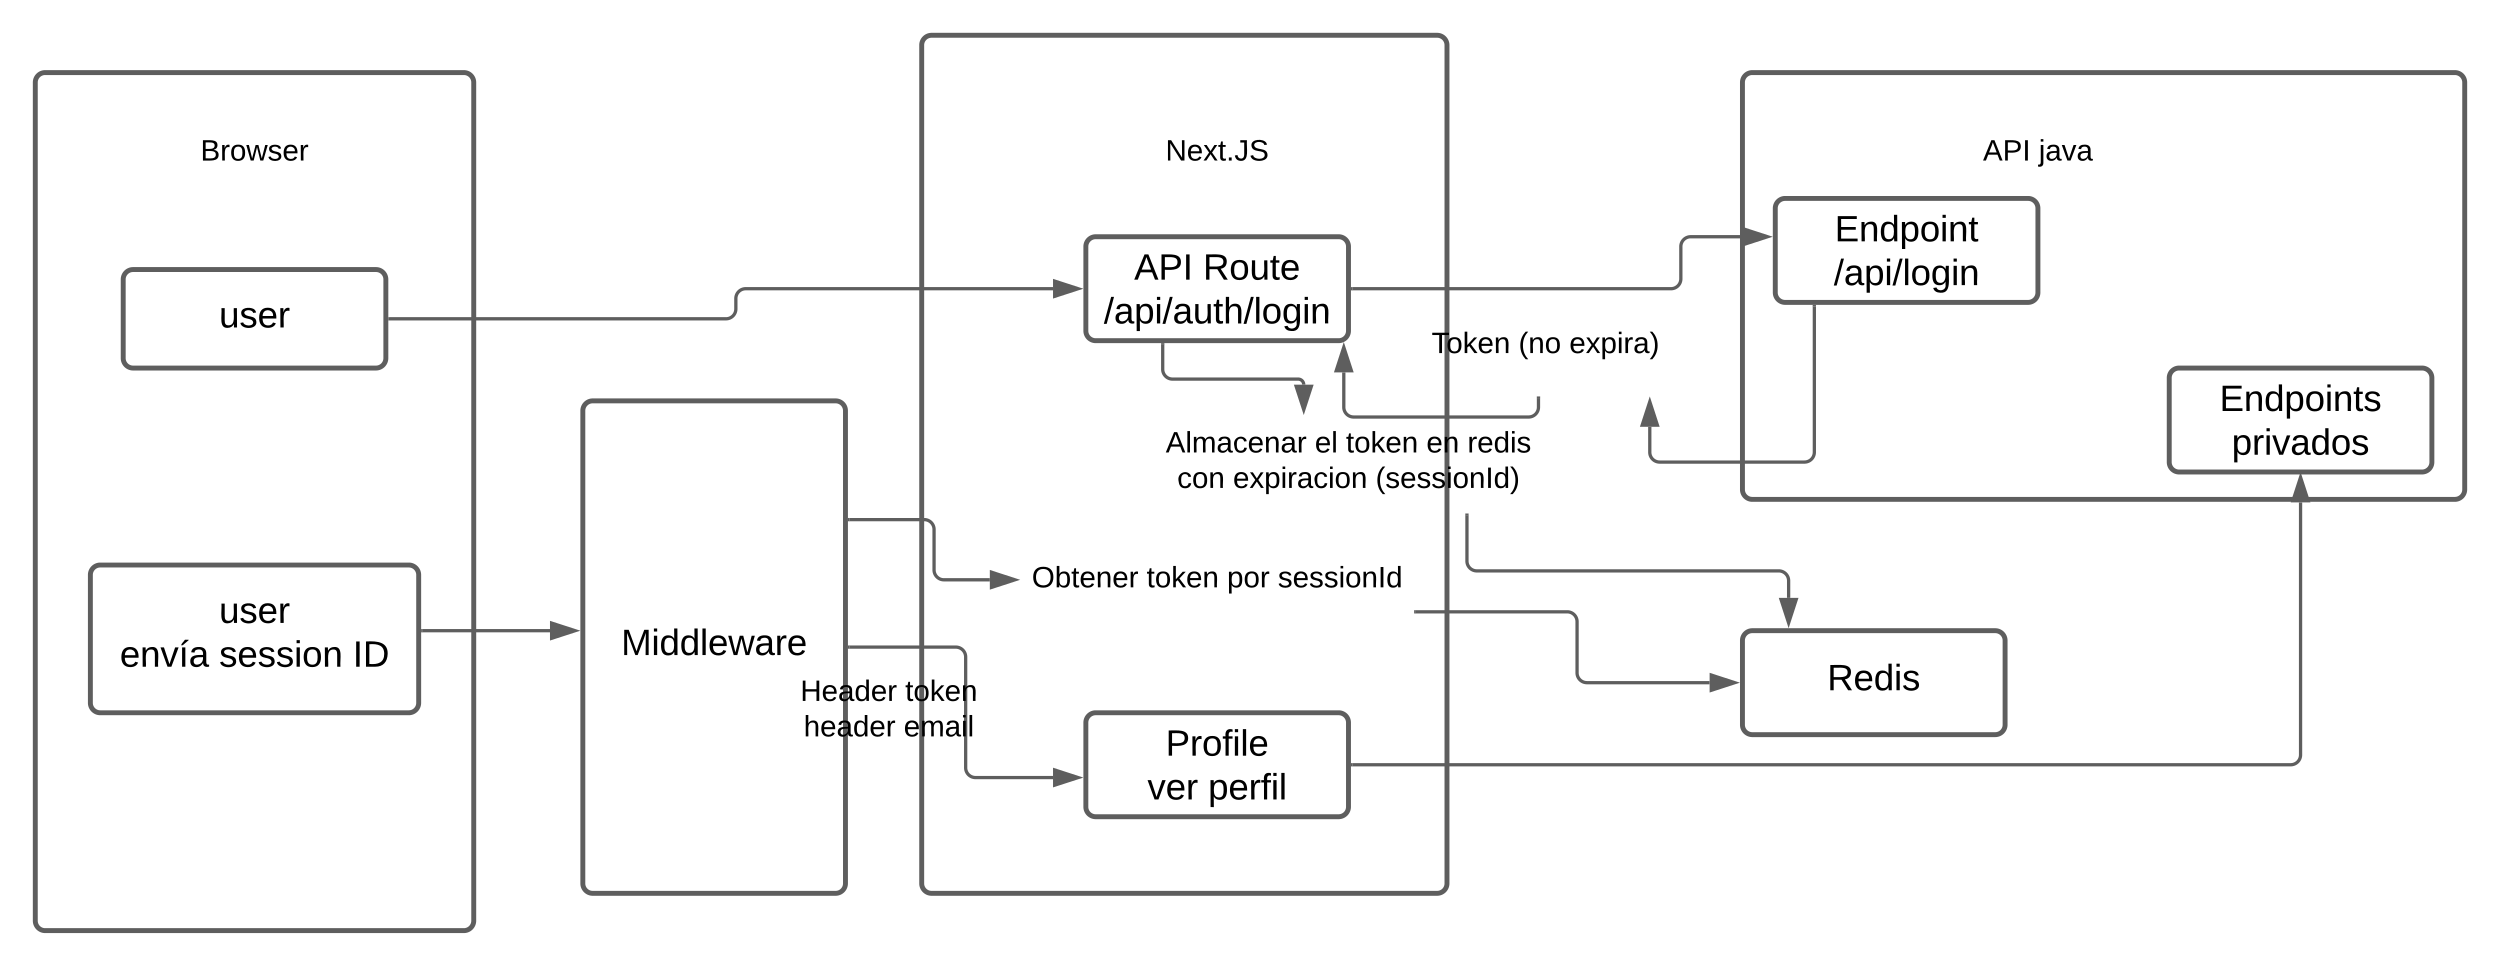 <svg xmlns="http://www.w3.org/2000/svg" xmlns:xlink="http://www.w3.org/1999/xlink" xmlns:lucid="lucid" width="1523" height="588.43"><g transform="translate(-78.5 184.216)" lucid:page-tab-id="0_0"><path d="M0-1258.84h1870.87v2581.68H0z" fill="#fff"/><path d="M100-134a6 6 0 0 1 6-6h255.1a6 6 0 0 1 6 6v510.72a6 6 0 0 1-6 6H106a6 6 0 0 1-6-6zM640-156.72a6 6 0 0 1 6-6h308a6 6 0 0 1 6 6V354a6 6 0 0 1-6 6H646a6 6 0 0 1-6-6zM1140-134a6 6 0 0 1 6-6h428a6 6 0 0 1 6 6v248a6 6 0 0 1-6 6h-428a6 6 0 0 1-6-6z" stroke="#5e5e5e" stroke-width="3" fill="#fff"/><path d="M1200-114a6 6 0 0 1 6-6h228a6 6 0 0 1 6 6v48a6 6 0 0 1-6 6h-228a6 6 0 0 1-6-6z" fill="none"/><use xlink:href="#a" transform="matrix(1,0,0,1,1200,-120) translate(86.525 33.6)"/><use xlink:href="#b" transform="matrix(1,0,0,1,1200,-120) translate(120.525 33.6)"/><path d="M700-114a6 6 0 0 1 6-6h228a6 6 0 0 1 6 6v48a6 6 0 0 1-6 6H706a6 6 0 0 1-6-6z" fill="none"/><use xlink:href="#c" transform="matrix(1,0,0,1,700,-120) translate(88.525 33.6)"/><path d="M113.56-114a6 6 0 0 1 6-6h228a6 6 0 0 1 6 6v48a6 6 0 0 1-6 6h-228a6 6 0 0 1-6-6z" fill="none"/><use xlink:href="#d" transform="matrix(1,0,0,1,113.556,-120) translate(87.075 33.6)"/><path d="M153.56-14a6 6 0 0 1 6-6h148a6 6 0 0 1 6 6v48a6 6 0 0 1-6 6h-148a6 6 0 0 1-6-6z" stroke="#5e5e5e" stroke-width="3" fill="#fff"/><use xlink:href="#e" transform="matrix(1,0,0,1,158.556,-15) translate(53.426 30.278)"/><path d="M133.56 166a6 6 0 0 1 6-6h188a6 6 0 0 1 6 6v78a6 6 0 0 1-6 6h-188a6 6 0 0 1-6-6z" stroke="#5e5e5e" stroke-width="3" fill="#fff"/><use xlink:href="#f" transform="matrix(1,0,0,1,138.556,165) translate(73.426 30.278)"/><use xlink:href="#g" transform="matrix(1,0,0,1,138.556,165) translate(12.963 56.944)"/><use xlink:href="#h" transform="matrix(1,0,0,1,138.556,165) translate(73.457 56.944)"/><use xlink:href="#i" transform="matrix(1,0,0,1,138.556,165) translate(154.877 56.944)"/><path d="M740-34a6 6 0 0 1 6-6h148a6 6 0 0 1 6 6v51.33a6 6 0 0 1-6 6H746a6 6 0 0 1-6-6z" stroke="#5e5e5e" stroke-width="3" fill="#fff"/><use xlink:href="#j" transform="matrix(1,0,0,1,745,-35) translate(24.414 21.153)"/><use xlink:href="#k" transform="matrix(1,0,0,1,745,-35) translate(66.389 21.153)"/><use xlink:href="#l" transform="matrix(1,0,0,1,745,-35) translate(5.957 47.819)"/><path d="M1160-57.33a6 6 0 0 1 6-6h148a6 6 0 0 1 6 6V-6a6 6 0 0 1-6 6h-148a6 6 0 0 1-6-6z" stroke="#5e5e5e" stroke-width="3" fill="#fff"/><use xlink:href="#m" transform="matrix(1,0,0,1,1165,-58.333) translate(31.204 21.153)"/><use xlink:href="#n" transform="matrix(1,0,0,1,1165,-58.333) translate(30.648 47.819)"/><path d="M1400 46a6 6 0 0 1 6-6h148a6 6 0 0 1 6 6v51.33a6 6 0 0 1-6 6h-148a6 6 0 0 1-6-6z" stroke="#5e5e5e" stroke-width="3" fill="#fff"/><use xlink:href="#o" transform="matrix(1,0,0,1,1405,45) translate(25.648 21.153)"/><use xlink:href="#p" transform="matrix(1,0,0,1,1405,45) translate(33.086 47.819)"/><path d="M1140 206a6 6 0 0 1 6-6h148a6 6 0 0 1 6 6v51.33a6 6 0 0 1-6 6h-148a6 6 0 0 1-6-6z" stroke="#5e5e5e" stroke-width="3" fill="#fff"/><use xlink:href="#q" transform="matrix(1,0,0,1,1145,205) translate(46.667 31.278)"/><path d="M433.56 66a6 6 0 0 1 6-6h148a6 6 0 0 1 6 6v288a6 6 0 0 1-6 6h-148a6 6 0 0 1-6-6z" stroke="#5e5e5e" stroke-width="3" fill="#fff"/><use xlink:href="#r" transform="matrix(1,0,0,1,445.556,72) translate(11.364 142.84)"/><path d="M740 256a6 6 0 0 1 6-6h148a6 6 0 0 1 6 6v51.33a6 6 0 0 1-6 6H746a6 6 0 0 1-6-6z" stroke="#5e5e5e" stroke-width="3" fill="#fff"/><use xlink:href="#s" transform="matrix(1,0,0,1,745,255) translate(43.611 21.153)"/><use xlink:href="#t" transform="matrix(1,0,0,1,745,255) translate(32.531 47.819)"/><use xlink:href="#u" transform="matrix(1,0,0,1,745,255) translate(69.506 47.819)"/><path d="M316.06 10h204.72a6 6 0 0 0 6-6v-6.33a6 6 0 0 1 6-6H720" stroke="#5e5e5e" stroke-width="2" fill="none"/><path d="M316.08 10.97h-1.02V9.03h1.02z" stroke="#5e5e5e" stroke-width=".05" fill="#5e5e5e"/><path d="M735.26-8.33L721-3.7v-9.27z" stroke="#5e5e5e" stroke-width="2" fill="#5e5e5e"/><path d="M336.06 200h77.5" stroke="#5e5e5e" stroke-width="2" fill="none"/><path d="M336.08 200.97h-1.02v-1.94h1.02z" stroke="#5e5e5e" stroke-width=".05" fill="#5e5e5e"/><path d="M428.82 200l-14.27 4.63v-9.26z" stroke="#5e5e5e" stroke-width="2" fill="#5e5e5e"/><path d="M596.05 210h64.73a6 6 0 0 1 6 6v67.48a6 6 0 0 0 6 6H720" stroke="#5e5e5e" stroke-width="2" fill="none"/><path d="M596.08 210.97h-1.03v-1.94h1.03z" stroke="#5e5e5e" stroke-width=".05" fill="#5e5e5e"/><path d="M735.26 289.48L721 294.1v-9.26z" stroke="#5e5e5e" stroke-width="2" fill="#5e5e5e"/><path d="M902.5-8.33h193.97a6 6 0 0 0 6-6V-34a6 6 0 0 1 6-6H1140" stroke="#5e5e5e" stroke-width="2" fill="none"/><path d="M902.53-7.36h-1.03V-9.3h1.03z" stroke="#5e5e5e" stroke-width=".05" fill="#5e5e5e"/><path d="M1155.26-40L1141-35.37v-9.27z" stroke="#5e5e5e" stroke-width="2" fill="#5e5e5e"/><path d="M902.5 281.67H1474a6 6 0 0 0 6-6V121.83" stroke="#5e5e5e" stroke-width="2" fill="none"/><path d="M902.53 282.64h-1.03v-1.95h1.03z" stroke="#5e5e5e" stroke-width=".05" fill="#5e5e5e"/><path d="M1480 106.57l4.63 14.27h-9.27z" stroke="#5e5e5e" stroke-width="2" fill="#5e5e5e"/><path d="M500 226a6 6 0 0 1 6-6h228a6 6 0 0 1 6 6v48a6 6 0 0 1-6 6H506a6 6 0 0 1-6-6z" fill="none"/><use xlink:href="#v" transform="matrix(1,0,0,1,500,220) translate(66.05 22.8)"/><use xlink:href="#w" transform="matrix(1,0,0,1,500,220) translate(129.95 22.8)"/><use xlink:href="#x" transform="matrix(1,0,0,1,500,220) translate(68.1 44.4)"/><use xlink:href="#y" transform="matrix(1,0,0,1,500,220) translate(129.05 44.4)"/><path d="M700 146a6 6 0 0 1 6-6h228a6 6 0 0 1 6 6v48a6 6 0 0 1-6 6H706a6 6 0 0 1-6-6z" fill="none"/><use xlink:href="#z" transform="matrix(1,0,0,1,700,140) translate(7.075 33.6)"/><use xlink:href="#A" transform="matrix(1,0,0,1,700,140) translate(77.025 33.6)"/><use xlink:href="#B" transform="matrix(1,0,0,1,700,140) translate(126.025 33.6)"/><use xlink:href="#C" transform="matrix(1,0,0,1,700,140) translate(156.975 33.6)"/><path d="M596.05 132.33h45.48a6 6 0 0 1 6 6V163a6 6 0 0 0 6 6h27.97" stroke="#5e5e5e" stroke-width="2" fill="none"/><path d="M596.08 133.3h-1.03v-1.94h1.03z" stroke="#5e5e5e" stroke-width=".05" fill="#5e5e5e"/><path d="M696.76 169l-14.26 4.63v-9.26z" stroke="#5e5e5e" stroke-width="2" fill="#5e5e5e"/><path d="M941 188.5h92.25a6 6 0 0 1 6 6v31.17a6 6 0 0 0 6 6H1120" stroke="#5e5e5e" stroke-width="2" fill="none"/><path d="M941.03 189.47H940v-1.94h1.03z" stroke="#5e5e5e" stroke-width=".05" fill="#5e5e5e"/><path d="M1135.26 231.67L1121 236.3v-9.27z" stroke="#5e5e5e" stroke-width="2" fill="#5e5e5e"/><path d="M780 74.64a6 6 0 0 1 6-6h228a6 6 0 0 1 6 6v48a6 6 0 0 1-6 6H786a6 6 0 0 1-6-6z" fill="none"/><g><use xlink:href="#D" transform="matrix(1,0,0,1,780,68.642) translate(8.65 22.8)"/><use xlink:href="#E" transform="matrix(1,0,0,1,780,68.642) translate(99.5 22.8)"/><use xlink:href="#A" transform="matrix(1,0,0,1,780,68.642) translate(118.45 22.8)"/><use xlink:href="#F" transform="matrix(1,0,0,1,780,68.642) translate(167.45 22.8)"/><use xlink:href="#G" transform="matrix(1,0,0,1,780,68.642) translate(192.45 22.8)"/><use xlink:href="#H" transform="matrix(1,0,0,1,780,68.642) translate(15.65 44.4)"/><use xlink:href="#I" transform="matrix(1,0,0,1,780,68.642) translate(49.65 44.4)"/><use xlink:href="#J" transform="matrix(1,0,0,1,780,68.642) translate(136.5 44.4)"/></g><path d="M786.82 25.83v14.9a6 6 0 0 0 6 6h76.52a3.4 3.4 0 0 1 3.4 3.4" stroke="#5e5e5e" stroke-width="2" fill="none"/><path d="M787.8 25.86h-1.95v-1.03h1.95z" stroke="#5e5e5e" stroke-width=".05" fill="#5e5e5e"/><path d="M872.75 65.4l-4.64-14.26h9.28z" stroke="#5e5e5e" stroke-width="2" fill="#5e5e5e"/><path d="M972.17 129.64v27.93a6 6 0 0 0 6 6h183.96a6 6 0 0 1 6 6V180" stroke="#5e5e5e" stroke-width="2" fill="none"/><path d="M973.14 129.67h-1.95v-1.03h1.94z" stroke="#5e5e5e" stroke-width=".05" fill="#5e5e5e"/><path d="M1168.13 195.26L1163.5 181h9.27z" stroke="#5e5e5e" stroke-width="2" fill="#5e5e5e"/><path d="M900 3.28a6 6 0 0 1 6-6h228a6 6 0 0 1 6 6v48a6 6 0 0 1-6 6H906a6 6 0 0 1-6-6z" fill="none"/><g><use xlink:href="#K" transform="matrix(1,0,0,1,900,-2.716) translate(50.625 33.6)"/><use xlink:href="#L" transform="matrix(1,0,0,1,900,-2.716) translate(103.575 33.6)"/><use xlink:href="#M" transform="matrix(1,0,0,1,900,-2.716) translate(134.525 33.6)"/></g><path d="M1183.8 2.5v88.78a6 6 0 0 1-6 6h-88.25a6 6 0 0 1-6-6v-15.5" stroke="#5e5e5e" stroke-width="2" fill="none"/><path d="M1184.78 2.53h-1.95V1.5h1.95z" stroke="#5e5e5e" stroke-width=".05" fill="#5e5e5e"/><path d="M1083.55 60.52l4.64 14.27h-9.28z" stroke="#5e5e5e" stroke-width="2" fill="#5e5e5e"/><path d="M1015.74 58.28v5.55a6 6 0 0 1-6 6h-106.6a6 6 0 0 1-6-6v-21.2" stroke="#5e5e5e" stroke-width="2" fill="none"/><path d="M1016.72 58.3h-1.95V57.3h1.95z" stroke="#5e5e5e" stroke-width=".05" fill="#5e5e5e"/><path d="M897.14 27.36l4.64 14.27h-9.27z" stroke="#5e5e5e" stroke-width="2" fill="#5e5e5e"/><defs><path d="M205 0l-28-72H64L36 0H1l101-248h38L239 0h-34zm-38-99l-47-123c-12 45-31 82-46 123h93" id="N"/><path d="M30-248c87 1 191-15 191 75 0 78-77 80-158 76V0H30v-248zm33 125c57 0 124 11 124-50 0-59-68-47-124-48v98" id="O"/><path d="M33 0v-248h34V0H33" id="P"/><g id="a"><use transform="matrix(0.05,0,0,0.05,0,0)" xlink:href="#N"/><use transform="matrix(0.05,0,0,0.05,12,0)" xlink:href="#O"/><use transform="matrix(0.05,0,0,0.05,24,0)" xlink:href="#P"/></g><path d="M24-231v-30h32v30H24zM-9 49c24 4 33-6 33-30v-209h32V24c2 40-23 58-65 49V49" id="Q"/><path d="M141-36C126-15 110 5 73 4 37 3 15-17 15-53c-1-64 63-63 125-63 3-35-9-54-41-54-24 1-41 7-42 31l-33-3c5-37 33-52 76-52 45 0 72 20 72 64v82c-1 20 7 32 28 27v20c-31 9-61-2-59-35zM48-53c0 20 12 33 32 33 41-3 63-29 60-74-43 2-92-5-92 41" id="R"/><path d="M108 0H70L1-190h34L89-25l56-165h34" id="S"/><g id="b"><use transform="matrix(0.05,0,0,0.05,0,0)" xlink:href="#Q"/><use transform="matrix(0.05,0,0,0.05,3.95,0)" xlink:href="#R"/><use transform="matrix(0.05,0,0,0.05,13.95,0)" xlink:href="#S"/><use transform="matrix(0.05,0,0,0.05,22.95,0)" xlink:href="#R"/></g><path d="M190 0L58-211 59 0H30v-248h39L202-35l-2-213h31V0h-41" id="T"/><path d="M100-194c63 0 86 42 84 106H49c0 40 14 67 53 68 26 1 43-12 49-29l28 8c-11 28-37 45-77 45C44 4 14-33 15-96c1-61 26-98 85-98zm52 81c6-60-76-77-97-28-3 7-6 17-6 28h103" id="U"/><path d="M141 0L90-78 38 0H4l68-98-65-92h35l48 74 47-74h35l-64 92 68 98h-35" id="V"/><path d="M59-47c-2 24 18 29 38 22v24C64 9 27 4 27-40v-127H5v-23h24l9-43h21v43h35v23H59v120" id="W"/><path d="M33 0v-38h34V0H33" id="X"/><path d="M153-248C145-148 188 4 80 4 36 3 13-21 6-62l32-5c4 25 16 42 43 43 27 0 39-20 39-49v-147H72v-28h81" id="Y"/><path d="M185-189c-5-48-123-54-124 2 14 75 158 14 163 119 3 78-121 87-175 55-17-10-28-26-33-46l33-7c5 56 141 63 141-1 0-78-155-14-162-118-5-82 145-84 179-34 5 7 8 16 11 25" id="Z"/><g id="c"><use transform="matrix(0.05,0,0,0.05,0,0)" xlink:href="#T"/><use transform="matrix(0.05,0,0,0.05,12.95,0)" xlink:href="#U"/><use transform="matrix(0.05,0,0,0.05,22.95,0)" xlink:href="#V"/><use transform="matrix(0.05,0,0,0.05,31.95,0)" xlink:href="#W"/><use transform="matrix(0.05,0,0,0.05,36.95,0)" xlink:href="#X"/><use transform="matrix(0.05,0,0,0.05,41.95,0)" xlink:href="#Y"/><use transform="matrix(0.05,0,0,0.05,50.95,0)" xlink:href="#Z"/></g><path d="M160-131c35 5 61 23 61 61C221 17 115-2 30 0v-248c76 3 177-17 177 60 0 33-19 50-47 57zm-97-11c50-1 110 9 110-42 0-47-63-36-110-37v79zm0 115c55-2 124 14 124-45 0-56-70-42-124-44v89" id="aa"/><path d="M114-163C36-179 61-72 57 0H25l-1-190h30c1 12-1 29 2 39 6-27 23-49 58-41v29" id="ab"/><path d="M100-194c62-1 85 37 85 99 1 63-27 99-86 99S16-35 15-95c0-66 28-99 85-99zM99-20c44 1 53-31 53-75 0-43-8-75-51-75s-53 32-53 75 10 74 51 75" id="ac"/><path d="M206 0h-36l-40-164L89 0H53L-1-190h32L70-26l43-164h34l41 164 42-164h31" id="ad"/><path d="M135-143c-3-34-86-38-87 0 15 53 115 12 119 90S17 21 10-45l28-5c4 36 97 45 98 0-10-56-113-15-118-90-4-57 82-63 122-42 12 7 21 19 24 35" id="ae"/><g id="d"><use transform="matrix(0.05,0,0,0.05,0,0)" xlink:href="#aa"/><use transform="matrix(0.05,0,0,0.05,12,0)" xlink:href="#ab"/><use transform="matrix(0.05,0,0,0.05,17.95,0)" xlink:href="#ac"/><use transform="matrix(0.05,0,0,0.05,27.95,0)" xlink:href="#ad"/><use transform="matrix(0.05,0,0,0.05,40.9,0)" xlink:href="#ae"/><use transform="matrix(0.05,0,0,0.05,49.9,0)" xlink:href="#U"/><use transform="matrix(0.05,0,0,0.05,59.9,0)" xlink:href="#ab"/></g><path d="M84 4C-5 8 30-112 23-190h32v120c0 31 7 50 39 49 72-2 45-101 50-169h31l1 190h-30c-1-10 1-25-2-33-11 22-28 36-60 37" id="af"/><g id="e"><use transform="matrix(0.062,0,0,0.062,0,0)" xlink:href="#af"/><use transform="matrix(0.062,0,0,0.062,12.346,0)" xlink:href="#ae"/><use transform="matrix(0.062,0,0,0.062,23.457,0)" xlink:href="#U"/><use transform="matrix(0.062,0,0,0.062,35.802,0)" xlink:href="#ab"/></g><g id="f"><use transform="matrix(0.062,0,0,0.062,0,0)" xlink:href="#af"/><use transform="matrix(0.062,0,0,0.062,12.346,0)" xlink:href="#ae"/><use transform="matrix(0.062,0,0,0.062,23.457,0)" xlink:href="#U"/><use transform="matrix(0.062,0,0,0.062,35.802,0)" xlink:href="#ab"/></g><path d="M117-194c89-4 53 116 60 194h-32v-121c0-31-8-49-39-48C34-167 62-67 57 0H25l-1-190h30c1 10-1 24 2 32 11-22 29-35 61-36" id="ag"/><path d="M34 0v-190h32V0H34zM24-211c8-23 27-35 38-54h36v5l-58 49H24" id="ah"/><g id="g"><use transform="matrix(0.062,0,0,0.062,0,0)" xlink:href="#U"/><use transform="matrix(0.062,0,0,0.062,12.346,0)" xlink:href="#ag"/><use transform="matrix(0.062,0,0,0.062,24.691,0)" xlink:href="#S"/><use transform="matrix(0.062,0,0,0.062,35.802,0)" xlink:href="#ah"/><use transform="matrix(0.062,0,0,0.062,41.975,0)" xlink:href="#R"/></g><path d="M24-231v-30h32v30H24zM24 0v-190h32V0H24" id="ai"/><g id="h"><use transform="matrix(0.062,0,0,0.062,0,0)" xlink:href="#ae"/><use transform="matrix(0.062,0,0,0.062,11.111,0)" xlink:href="#U"/><use transform="matrix(0.062,0,0,0.062,23.457,0)" xlink:href="#ae"/><use transform="matrix(0.062,0,0,0.062,34.568,0)" xlink:href="#ae"/><use transform="matrix(0.062,0,0,0.062,45.679,0)" xlink:href="#ai"/><use transform="matrix(0.062,0,0,0.062,50.556,0)" xlink:href="#ac"/><use transform="matrix(0.062,0,0,0.062,62.901,0)" xlink:href="#ag"/></g><path d="M30-248c118-7 216 8 213 122C240-48 200 0 122 0H30v-248zM63-27c89 8 146-16 146-99s-60-101-146-95v194" id="aj"/><g id="i"><use transform="matrix(0.062,0,0,0.062,0,0)" xlink:href="#P"/><use transform="matrix(0.062,0,0,0.062,6.173,0)" xlink:href="#aj"/></g><g id="j"><use transform="matrix(0.062,0,0,0.062,0,0)" xlink:href="#N"/><use transform="matrix(0.062,0,0,0.062,14.815,0)" xlink:href="#O"/><use transform="matrix(0.062,0,0,0.062,29.63,0)" xlink:href="#P"/></g><path d="M233-177c-1 41-23 64-60 70L243 0h-38l-65-103H63V0H30v-248c88 3 205-21 203 71zM63-129c60-2 137 13 137-47 0-61-80-42-137-45v92" id="ak"/><g id="k"><use transform="matrix(0.062,0,0,0.062,0,0)" xlink:href="#ak"/><use transform="matrix(0.062,0,0,0.062,15.988,0)" xlink:href="#ac"/><use transform="matrix(0.062,0,0,0.062,28.333,0)" xlink:href="#af"/><use transform="matrix(0.062,0,0,0.062,40.679,0)" xlink:href="#W"/><use transform="matrix(0.062,0,0,0.062,46.852,0)" xlink:href="#U"/></g><path d="M0 4l72-265h28L28 4H0" id="al"/><path d="M115-194c55 1 70 41 70 98S169 2 115 4C84 4 66-9 55-30l1 105H24l-1-265h31l2 30c10-21 28-34 59-34zm-8 174c40 0 45-34 45-75s-6-73-45-74c-42 0-51 32-51 76 0 43 10 73 51 73" id="am"/><path d="M106-169C34-169 62-67 57 0H25v-261h32l-1 103c12-21 28-36 61-36 89 0 53 116 60 194h-32v-121c2-32-8-49-39-48" id="an"/><path d="M24 0v-261h32V0H24" id="ao"/><path d="M177-190C167-65 218 103 67 71c-23-6-38-20-44-43l32-5c15 47 100 32 89-28v-30C133-14 115 1 83 1 29 1 15-40 15-95c0-56 16-97 71-98 29-1 48 16 59 35 1-10 0-23 2-32h30zM94-22c36 0 50-32 50-73 0-42-14-75-50-75-39 0-46 34-46 75s6 73 46 73" id="ap"/><g id="l"><use transform="matrix(0.062,0,0,0.062,0,0)" xlink:href="#al"/><use transform="matrix(0.062,0,0,0.062,6.173,0)" xlink:href="#R"/><use transform="matrix(0.062,0,0,0.062,18.519,0)" xlink:href="#am"/><use transform="matrix(0.062,0,0,0.062,30.864,0)" xlink:href="#ai"/><use transform="matrix(0.062,0,0,0.062,35.741,0)" xlink:href="#al"/><use transform="matrix(0.062,0,0,0.062,41.914,0)" xlink:href="#R"/><use transform="matrix(0.062,0,0,0.062,54.259,0)" xlink:href="#af"/><use transform="matrix(0.062,0,0,0.062,66.605,0)" xlink:href="#W"/><use transform="matrix(0.062,0,0,0.062,72.778,0)" xlink:href="#an"/><use transform="matrix(0.062,0,0,0.062,85.123,0)" xlink:href="#al"/><use transform="matrix(0.062,0,0,0.062,91.296,0)" xlink:href="#ao"/><use transform="matrix(0.062,0,0,0.062,96.173,0)" xlink:href="#ac"/><use transform="matrix(0.062,0,0,0.062,108.519,0)" xlink:href="#ap"/><use transform="matrix(0.062,0,0,0.062,120.864,0)" xlink:href="#ai"/><use transform="matrix(0.062,0,0,0.062,125.741,0)" xlink:href="#ag"/></g><path d="M30 0v-248h187v28H63v79h144v27H63v87h162V0H30" id="aq"/><path d="M85-194c31 0 48 13 60 33l-1-100h32l1 261h-30c-2-10 0-23-3-31C134-8 116 4 85 4 32 4 16-35 15-94c0-66 23-100 70-100zm9 24c-40 0-46 34-46 75 0 40 6 74 45 74 42 0 51-32 51-76 0-42-9-74-50-73" id="ar"/><g id="m"><use transform="matrix(0.062,0,0,0.062,0,0)" xlink:href="#aq"/><use transform="matrix(0.062,0,0,0.062,14.815,0)" xlink:href="#ag"/><use transform="matrix(0.062,0,0,0.062,27.16,0)" xlink:href="#ar"/><use transform="matrix(0.062,0,0,0.062,39.506,0)" xlink:href="#am"/><use transform="matrix(0.062,0,0,0.062,51.852,0)" xlink:href="#ac"/><use transform="matrix(0.062,0,0,0.062,64.198,0)" xlink:href="#ai"/><use transform="matrix(0.062,0,0,0.062,69.074,0)" xlink:href="#ag"/><use transform="matrix(0.062,0,0,0.062,81.42,0)" xlink:href="#W"/></g><g id="n"><use transform="matrix(0.062,0,0,0.062,0,0)" xlink:href="#al"/><use transform="matrix(0.062,0,0,0.062,6.173,0)" xlink:href="#R"/><use transform="matrix(0.062,0,0,0.062,18.519,0)" xlink:href="#am"/><use transform="matrix(0.062,0,0,0.062,30.864,0)" xlink:href="#ai"/><use transform="matrix(0.062,0,0,0.062,35.741,0)" xlink:href="#al"/><use transform="matrix(0.062,0,0,0.062,41.914,0)" xlink:href="#ao"/><use transform="matrix(0.062,0,0,0.062,46.79,0)" xlink:href="#ac"/><use transform="matrix(0.062,0,0,0.062,59.136,0)" xlink:href="#ap"/><use transform="matrix(0.062,0,0,0.062,71.481,0)" xlink:href="#ai"/><use transform="matrix(0.062,0,0,0.062,76.358,0)" xlink:href="#ag"/></g><g id="o"><use transform="matrix(0.062,0,0,0.062,0,0)" xlink:href="#aq"/><use transform="matrix(0.062,0,0,0.062,14.815,0)" xlink:href="#ag"/><use transform="matrix(0.062,0,0,0.062,27.16,0)" xlink:href="#ar"/><use transform="matrix(0.062,0,0,0.062,39.506,0)" xlink:href="#am"/><use transform="matrix(0.062,0,0,0.062,51.852,0)" xlink:href="#ac"/><use transform="matrix(0.062,0,0,0.062,64.198,0)" xlink:href="#ai"/><use transform="matrix(0.062,0,0,0.062,69.074,0)" xlink:href="#ag"/><use transform="matrix(0.062,0,0,0.062,81.42,0)" xlink:href="#W"/><use transform="matrix(0.062,0,0,0.062,87.593,0)" xlink:href="#ae"/></g><g id="p"><use transform="matrix(0.062,0,0,0.062,0,0)" xlink:href="#am"/><use transform="matrix(0.062,0,0,0.062,12.346,0)" xlink:href="#ab"/><use transform="matrix(0.062,0,0,0.062,19.691,0)" xlink:href="#ai"/><use transform="matrix(0.062,0,0,0.062,24.568,0)" xlink:href="#S"/><use transform="matrix(0.062,0,0,0.062,35.679,0)" xlink:href="#R"/><use transform="matrix(0.062,0,0,0.062,48.025,0)" xlink:href="#ar"/><use transform="matrix(0.062,0,0,0.062,60.37,0)" xlink:href="#ac"/><use transform="matrix(0.062,0,0,0.062,72.716,0)" xlink:href="#ae"/></g><g id="q"><use transform="matrix(0.062,0,0,0.062,0,0)" xlink:href="#ak"/><use transform="matrix(0.062,0,0,0.062,15.988,0)" xlink:href="#U"/><use transform="matrix(0.062,0,0,0.062,28.333,0)" xlink:href="#ar"/><use transform="matrix(0.062,0,0,0.062,40.679,0)" xlink:href="#ai"/><use transform="matrix(0.062,0,0,0.062,45.556,0)" xlink:href="#ae"/></g><path d="M240 0l2-218c-23 76-54 145-80 218h-23L58-218 59 0H30v-248h44l77 211c21-75 51-140 76-211h43V0h-30" id="as"/><g id="r"><use transform="matrix(0.062,0,0,0.062,0,0)" xlink:href="#as"/><use transform="matrix(0.062,0,0,0.062,18.457,0)" xlink:href="#ai"/><use transform="matrix(0.062,0,0,0.062,23.333,0)" xlink:href="#ar"/><use transform="matrix(0.062,0,0,0.062,35.679,0)" xlink:href="#ar"/><use transform="matrix(0.062,0,0,0.062,48.025,0)" xlink:href="#ao"/><use transform="matrix(0.062,0,0,0.062,52.901,0)" xlink:href="#U"/><use transform="matrix(0.062,0,0,0.062,65.247,0)" xlink:href="#ad"/><use transform="matrix(0.062,0,0,0.062,81.235,0)" xlink:href="#R"/><use transform="matrix(0.062,0,0,0.062,93.58,0)" xlink:href="#ab"/><use transform="matrix(0.062,0,0,0.062,100.926,0)" xlink:href="#U"/></g><path d="M101-234c-31-9-42 10-38 44h38v23H63V0H32v-167H5v-23h27c-7-52 17-82 69-68v24" id="at"/><g id="s"><use transform="matrix(0.062,0,0,0.062,0,0)" xlink:href="#O"/><use transform="matrix(0.062,0,0,0.062,14.815,0)" xlink:href="#ab"/><use transform="matrix(0.062,0,0,0.062,22.16,0)" xlink:href="#ac"/><use transform="matrix(0.062,0,0,0.062,34.506,0)" xlink:href="#at"/><use transform="matrix(0.062,0,0,0.062,40.679,0)" xlink:href="#ai"/><use transform="matrix(0.062,0,0,0.062,45.556,0)" xlink:href="#ao"/><use transform="matrix(0.062,0,0,0.062,50.432,0)" xlink:href="#U"/></g><g id="t"><use transform="matrix(0.062,0,0,0.062,0,0)" xlink:href="#S"/><use transform="matrix(0.062,0,0,0.062,11.111,0)" xlink:href="#U"/><use transform="matrix(0.062,0,0,0.062,23.457,0)" xlink:href="#ab"/></g><g id="u"><use transform="matrix(0.062,0,0,0.062,0,0)" xlink:href="#am"/><use transform="matrix(0.062,0,0,0.062,12.346,0)" xlink:href="#U"/><use transform="matrix(0.062,0,0,0.062,24.691,0)" xlink:href="#ab"/><use transform="matrix(0.062,0,0,0.062,32.037,0)" xlink:href="#at"/><use transform="matrix(0.062,0,0,0.062,38.21,0)" xlink:href="#ai"/><use transform="matrix(0.062,0,0,0.062,43.086,0)" xlink:href="#ao"/></g><path d="M197 0v-115H63V0H30v-248h33v105h134v-105h34V0h-34" id="au"/><g id="v"><use transform="matrix(0.05,0,0,0.05,0,0)" xlink:href="#au"/><use transform="matrix(0.05,0,0,0.05,12.95,0)" xlink:href="#U"/><use transform="matrix(0.05,0,0,0.05,22.95,0)" xlink:href="#R"/><use transform="matrix(0.05,0,0,0.05,32.95,0)" xlink:href="#ar"/><use transform="matrix(0.05,0,0,0.05,42.95,0)" xlink:href="#U"/><use transform="matrix(0.05,0,0,0.05,52.95,0)" xlink:href="#ab"/></g><path d="M143 0L79-87 56-68V0H24v-261h32v163l83-92h37l-77 82L181 0h-38" id="av"/><g id="w"><use transform="matrix(0.05,0,0,0.05,0,0)" xlink:href="#W"/><use transform="matrix(0.05,0,0,0.05,5,0)" xlink:href="#ac"/><use transform="matrix(0.05,0,0,0.05,15,0)" xlink:href="#av"/><use transform="matrix(0.05,0,0,0.05,24,0)" xlink:href="#U"/><use transform="matrix(0.05,0,0,0.05,34,0)" xlink:href="#ag"/></g><g id="x"><use transform="matrix(0.05,0,0,0.05,0,0)" xlink:href="#an"/><use transform="matrix(0.05,0,0,0.05,10,0)" xlink:href="#U"/><use transform="matrix(0.05,0,0,0.05,20,0)" xlink:href="#R"/><use transform="matrix(0.05,0,0,0.05,30,0)" xlink:href="#ar"/><use transform="matrix(0.05,0,0,0.05,40,0)" xlink:href="#U"/><use transform="matrix(0.05,0,0,0.05,50,0)" xlink:href="#ab"/></g><path d="M210-169c-67 3-38 105-44 169h-31v-121c0-29-5-50-35-48C34-165 62-65 56 0H25l-1-190h30c1 10-1 24 2 32 10-44 99-50 107 0 11-21 27-35 58-36 85-2 47 119 55 194h-31v-121c0-29-5-49-35-48" id="aw"/><g id="y"><use transform="matrix(0.05,0,0,0.05,0,0)" xlink:href="#U"/><use transform="matrix(0.05,0,0,0.05,10,0)" xlink:href="#aw"/><use transform="matrix(0.05,0,0,0.05,24.95,0)" xlink:href="#R"/><use transform="matrix(0.05,0,0,0.05,34.95,0)" xlink:href="#ai"/><use transform="matrix(0.05,0,0,0.05,38.9,0)" xlink:href="#ao"/></g><path d="M140-251c81 0 123 46 123 126C263-46 219 4 140 4 59 4 17-45 17-125s42-126 123-126zm0 227c63 0 89-41 89-101s-29-99-89-99c-61 0-89 39-89 99S79-25 140-24" id="ax"/><path d="M115-194c53 0 69 39 70 98 0 66-23 100-70 100C84 3 66-7 56-30L54 0H23l1-261h32v101c10-23 28-34 59-34zm-8 174c40 0 45-34 45-75 0-40-5-75-45-74-42 0-51 32-51 76 0 43 10 73 51 73" id="ay"/><g id="z"><use transform="matrix(0.05,0,0,0.05,0,0)" xlink:href="#ax"/><use transform="matrix(0.05,0,0,0.05,14,0)" xlink:href="#ay"/><use transform="matrix(0.05,0,0,0.05,24,0)" xlink:href="#W"/><use transform="matrix(0.05,0,0,0.05,29,0)" xlink:href="#U"/><use transform="matrix(0.05,0,0,0.05,39,0)" xlink:href="#ag"/><use transform="matrix(0.05,0,0,0.05,49,0)" xlink:href="#U"/><use transform="matrix(0.05,0,0,0.05,59,0)" xlink:href="#ab"/></g><g id="A"><use transform="matrix(0.05,0,0,0.05,0,0)" xlink:href="#W"/><use transform="matrix(0.05,0,0,0.05,5,0)" xlink:href="#ac"/><use transform="matrix(0.05,0,0,0.05,15,0)" xlink:href="#av"/><use transform="matrix(0.05,0,0,0.05,24,0)" xlink:href="#U"/><use transform="matrix(0.05,0,0,0.05,34,0)" xlink:href="#ag"/></g><g id="B"><use transform="matrix(0.05,0,0,0.05,0,0)" xlink:href="#am"/><use transform="matrix(0.05,0,0,0.05,10,0)" xlink:href="#ac"/><use transform="matrix(0.05,0,0,0.05,20,0)" xlink:href="#ab"/></g><g id="C"><use transform="matrix(0.05,0,0,0.05,0,0)" xlink:href="#ae"/><use transform="matrix(0.05,0,0,0.05,9,0)" xlink:href="#U"/><use transform="matrix(0.05,0,0,0.05,19,0)" xlink:href="#ae"/><use transform="matrix(0.05,0,0,0.05,28,0)" xlink:href="#ae"/><use transform="matrix(0.05,0,0,0.05,37,0)" xlink:href="#ai"/><use transform="matrix(0.05,0,0,0.05,40.95,0)" xlink:href="#ac"/><use transform="matrix(0.05,0,0,0.05,50.95,0)" xlink:href="#ag"/><use transform="matrix(0.05,0,0,0.05,60.95,0)" xlink:href="#P"/><use transform="matrix(0.05,0,0,0.05,65.95,0)" xlink:href="#ar"/></g><path d="M96-169c-40 0-48 33-48 73s9 75 48 75c24 0 41-14 43-38l32 2c-6 37-31 61-74 61-59 0-76-41-82-99-10-93 101-131 147-64 4 7 5 14 7 22l-32 3c-4-21-16-35-41-35" id="az"/><g id="D"><use transform="matrix(0.05,0,0,0.05,0,0)" xlink:href="#N"/><use transform="matrix(0.05,0,0,0.05,12,0)" xlink:href="#ao"/><use transform="matrix(0.05,0,0,0.05,15.95,0)" xlink:href="#aw"/><use transform="matrix(0.05,0,0,0.05,30.9,0)" xlink:href="#R"/><use transform="matrix(0.05,0,0,0.05,40.9,0)" xlink:href="#az"/><use transform="matrix(0.05,0,0,0.05,49.9,0)" xlink:href="#U"/><use transform="matrix(0.05,0,0,0.05,59.9,0)" xlink:href="#ag"/><use transform="matrix(0.05,0,0,0.05,69.9,0)" xlink:href="#R"/><use transform="matrix(0.05,0,0,0.05,79.9,0)" xlink:href="#ab"/></g><g id="E"><use transform="matrix(0.05,0,0,0.05,0,0)" xlink:href="#U"/><use transform="matrix(0.05,0,0,0.05,10,0)" xlink:href="#ao"/></g><g id="F"><use transform="matrix(0.05,0,0,0.05,0,0)" xlink:href="#U"/><use transform="matrix(0.05,0,0,0.05,10,0)" xlink:href="#ag"/></g><g id="G"><use transform="matrix(0.05,0,0,0.05,0,0)" xlink:href="#ab"/><use transform="matrix(0.05,0,0,0.05,5.95,0)" xlink:href="#U"/><use transform="matrix(0.05,0,0,0.05,15.95,0)" xlink:href="#ar"/><use transform="matrix(0.05,0,0,0.05,25.95,0)" xlink:href="#ai"/><use transform="matrix(0.05,0,0,0.05,29.9,0)" xlink:href="#ae"/></g><g id="H"><use transform="matrix(0.05,0,0,0.05,0,0)" xlink:href="#az"/><use transform="matrix(0.05,0,0,0.05,9,0)" xlink:href="#ac"/><use transform="matrix(0.05,0,0,0.05,19,0)" xlink:href="#ag"/></g><g id="I"><use transform="matrix(0.05,0,0,0.05,0,0)" xlink:href="#U"/><use transform="matrix(0.05,0,0,0.05,10,0)" xlink:href="#V"/><use transform="matrix(0.05,0,0,0.05,19,0)" xlink:href="#am"/><use transform="matrix(0.05,0,0,0.05,29,0)" xlink:href="#ai"/><use transform="matrix(0.05,0,0,0.05,32.95,0)" xlink:href="#ab"/><use transform="matrix(0.05,0,0,0.05,38.9,0)" xlink:href="#R"/><use transform="matrix(0.05,0,0,0.05,48.9,0)" xlink:href="#az"/><use transform="matrix(0.05,0,0,0.05,57.9,0)" xlink:href="#ai"/><use transform="matrix(0.05,0,0,0.05,61.85,0)" xlink:href="#ac"/><use transform="matrix(0.05,0,0,0.05,71.85,0)" xlink:href="#ag"/></g><path d="M87 75C49 33 22-17 22-94c0-76 28-126 65-167h31c-38 41-64 92-64 168S80 34 118 75H87" id="aA"/><path d="M33-261c38 41 65 92 65 168S71 34 33 75H2C39 34 66-17 66-93S39-220 2-261h31" id="aB"/><g id="J"><use transform="matrix(0.05,0,0,0.05,0,0)" xlink:href="#aA"/><use transform="matrix(0.05,0,0,0.05,5.95,0)" xlink:href="#ae"/><use transform="matrix(0.05,0,0,0.05,14.95,0)" xlink:href="#U"/><use transform="matrix(0.05,0,0,0.05,24.95,0)" xlink:href="#ae"/><use transform="matrix(0.05,0,0,0.05,33.95,0)" xlink:href="#ae"/><use transform="matrix(0.05,0,0,0.05,42.95,0)" xlink:href="#ai"/><use transform="matrix(0.05,0,0,0.05,46.9,0)" xlink:href="#ac"/><use transform="matrix(0.05,0,0,0.05,56.9,0)" xlink:href="#ag"/><use transform="matrix(0.05,0,0,0.05,66.9,0)" xlink:href="#P"/><use transform="matrix(0.05,0,0,0.05,71.9,0)" xlink:href="#ar"/><use transform="matrix(0.05,0,0,0.05,81.9,0)" xlink:href="#aB"/></g><path d="M127-220V0H93v-220H8v-28h204v28h-85" id="aC"/><g id="K"><use transform="matrix(0.05,0,0,0.05,0,0)" xlink:href="#aC"/><use transform="matrix(0.05,0,0,0.05,8.95,0)" xlink:href="#ac"/><use transform="matrix(0.05,0,0,0.05,18.95,0)" xlink:href="#av"/><use transform="matrix(0.05,0,0,0.05,27.95,0)" xlink:href="#U"/><use transform="matrix(0.05,0,0,0.05,37.95,0)" xlink:href="#ag"/></g><g id="L"><use transform="matrix(0.05,0,0,0.05,0,0)" xlink:href="#aA"/><use transform="matrix(0.05,0,0,0.05,5.95,0)" xlink:href="#ag"/><use transform="matrix(0.05,0,0,0.05,15.95,0)" xlink:href="#ac"/></g><g id="M"><use transform="matrix(0.05,0,0,0.05,0,0)" xlink:href="#U"/><use transform="matrix(0.05,0,0,0.05,10,0)" xlink:href="#V"/><use transform="matrix(0.05,0,0,0.05,19,0)" xlink:href="#am"/><use transform="matrix(0.05,0,0,0.05,29,0)" xlink:href="#ai"/><use transform="matrix(0.05,0,0,0.05,32.95,0)" xlink:href="#ab"/><use transform="matrix(0.05,0,0,0.05,38.9,0)" xlink:href="#R"/><use transform="matrix(0.05,0,0,0.05,48.9,0)" xlink:href="#aB"/></g></defs></g></svg>